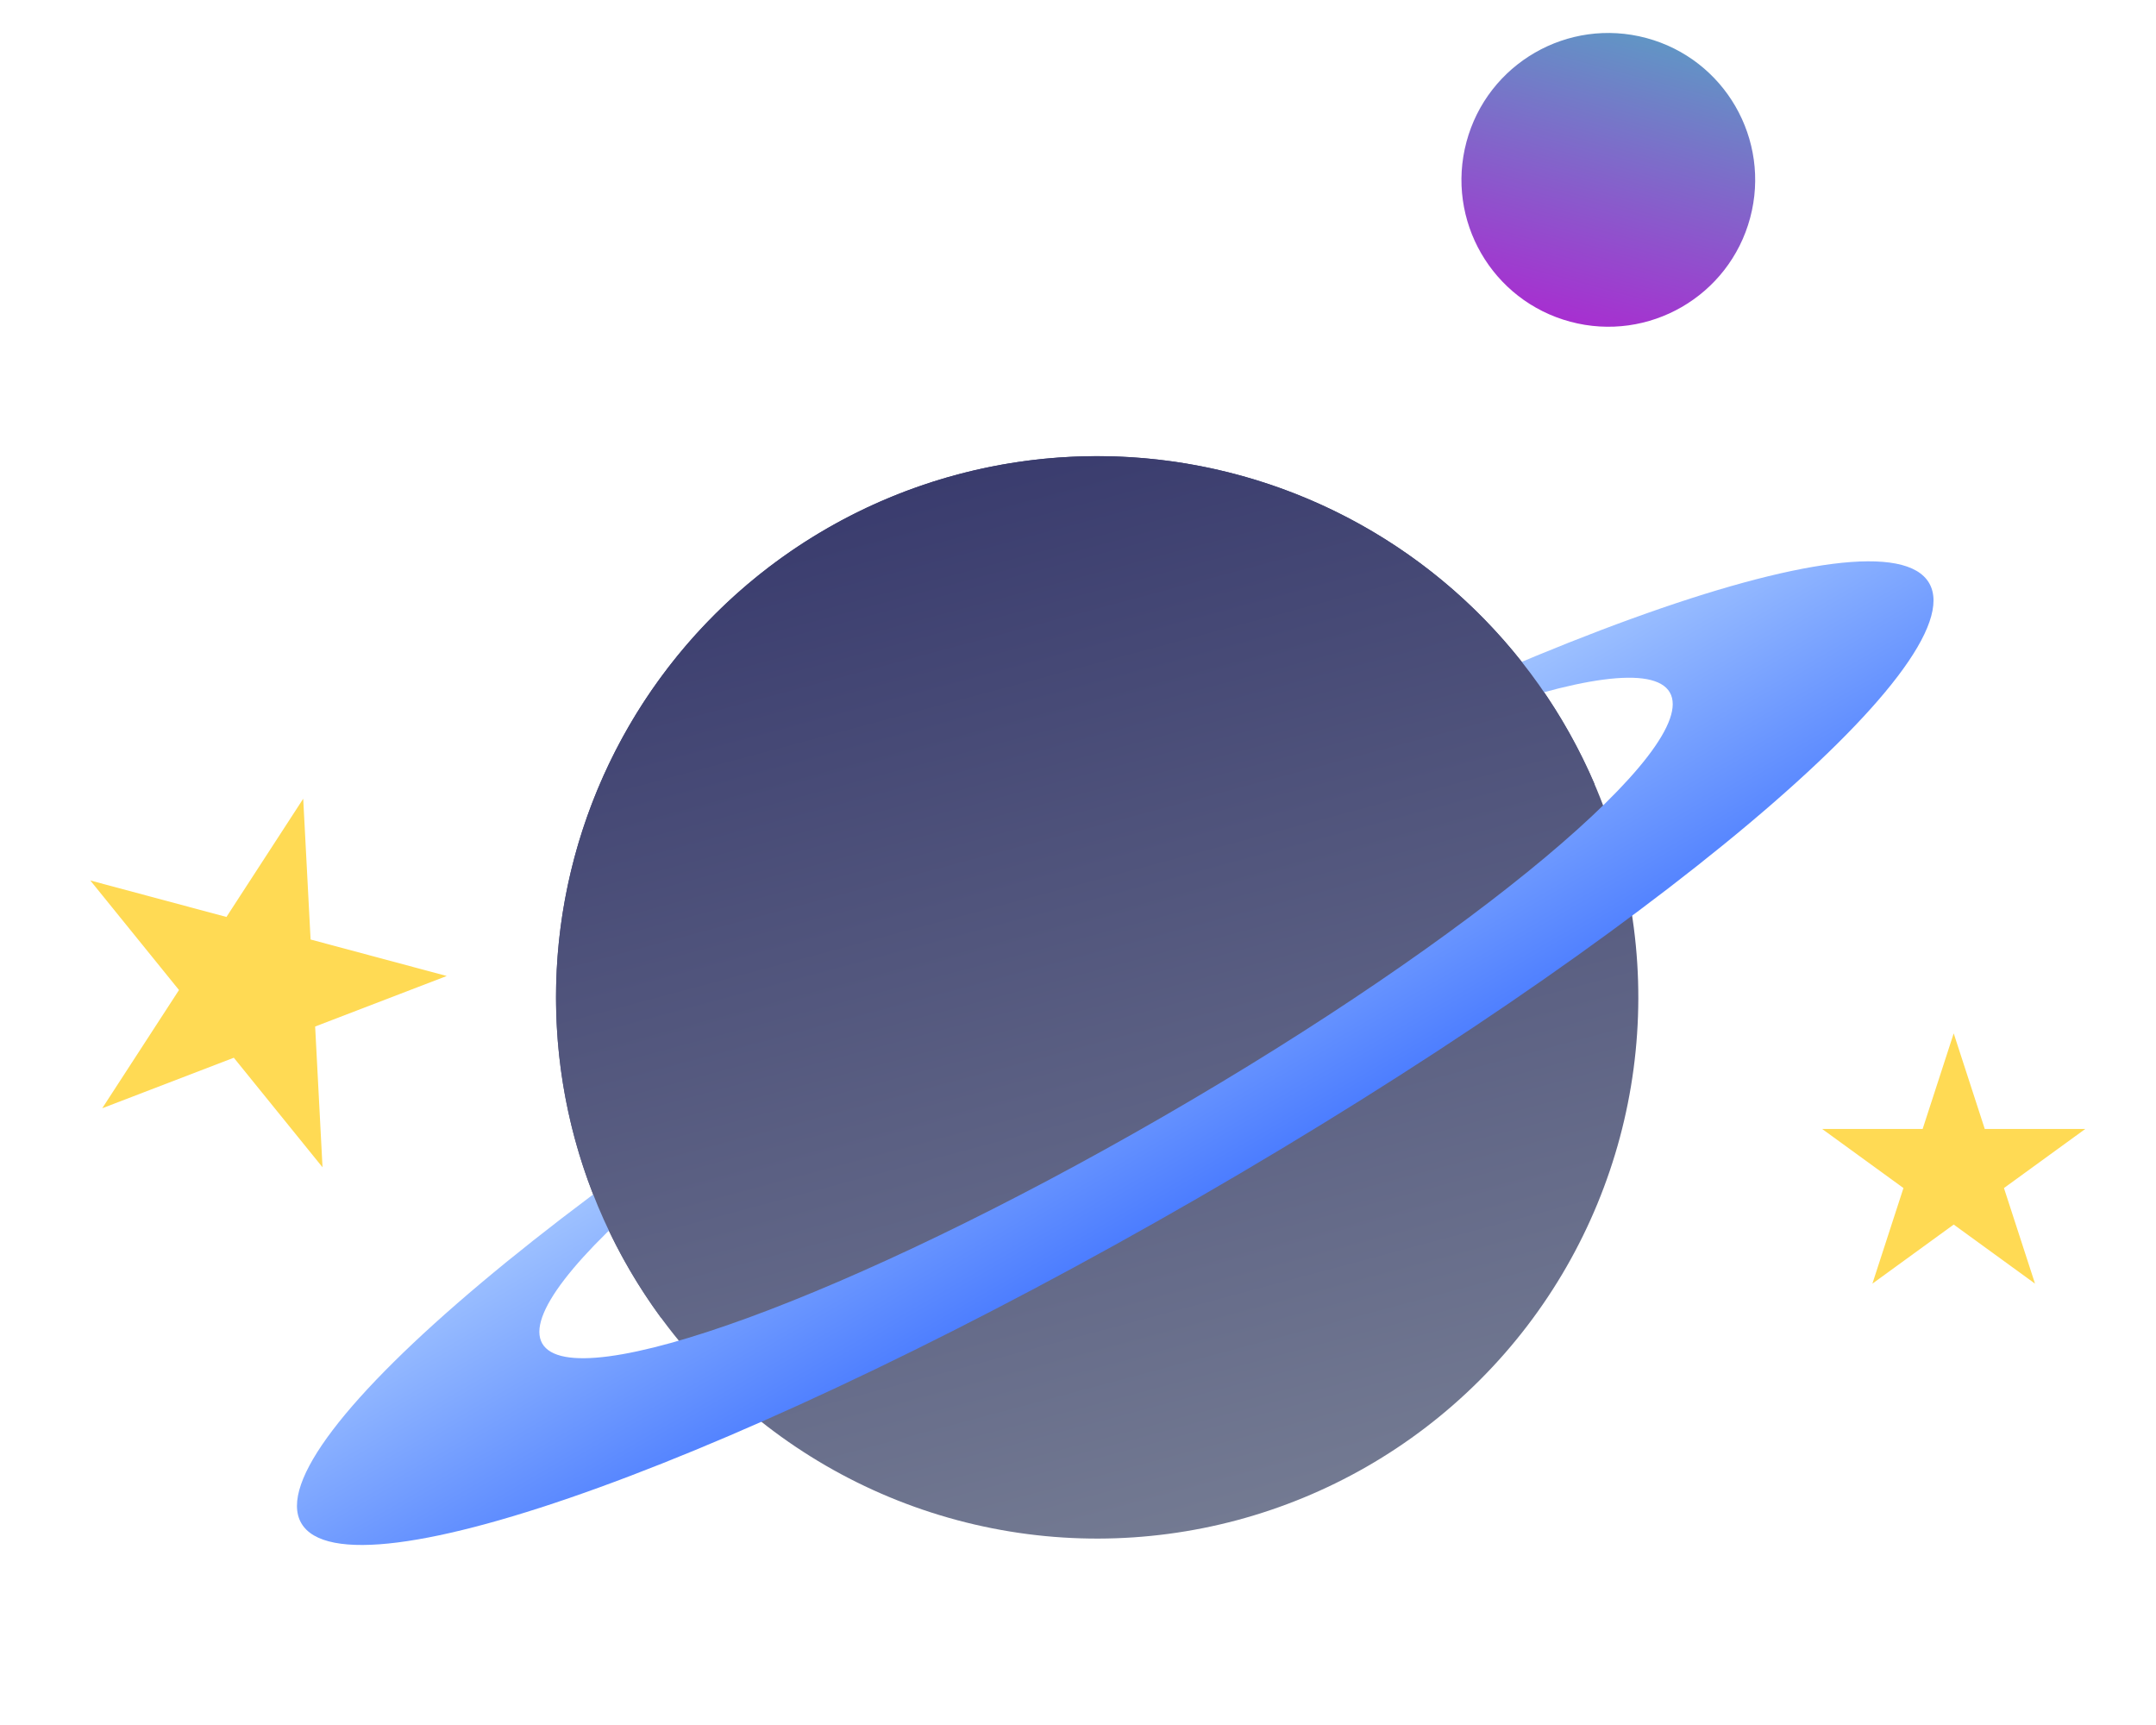 <svg width="140" height="112" viewBox="0 0 140 112" fill="none" xmlns="http://www.w3.org/2000/svg">
<g clip-path="url(#clip0_511_36911)">
<circle cx="71.245" cy="64.757" r="35.139" transform="rotate(-15 71.245 64.757)" fill="url(#paint0_linear_511_36911)"/>
<path fill-rule="evenodd" clip-rule="evenodd" d="M77.834 77.759C107.025 60.906 128.264 43.044 125.272 37.863C122.281 32.682 96.192 42.144 67.002 58.997C37.811 75.85 16.572 93.713 19.564 98.894C22.555 104.075 48.644 94.613 77.834 77.759ZM75.52 72.501C95.739 60.828 110.473 48.497 108.43 44.959C106.387 41.42 88.341 48.015 68.122 59.688C47.904 71.362 33.169 83.693 35.212 87.231C37.255 90.769 55.301 84.175 75.52 72.501Z" fill="url(#paint1_linear_511_36911)"/>
<path d="M103.547 50.924C101.597 46.371 98.706 42.281 95.065 38.923C91.423 35.566 87.112 33.016 82.416 31.441C77.719 29.866 72.743 29.302 67.813 29.786C62.884 30.27 58.112 31.791 53.811 34.248C49.51 36.706 45.778 40.045 42.858 44.047C39.939 48.048 37.898 52.622 36.871 57.468C35.843 62.313 35.852 67.322 36.896 72.164C37.94 77.006 39.996 81.573 42.929 85.564L71.245 64.757L103.547 50.924Z" fill="url(#paint2_linear_511_36911)"/>
<ellipse cx="104.436" cy="11.678" rx="9.535" ry="9.535" transform="rotate(15 104.436 11.678)" fill="url(#paint3_linear_511_36911)"/>
<path d="M19.689 51.86L20.168 61L29.009 63.369L20.464 66.649L20.943 75.789L15.183 68.676L6.639 71.956L11.623 64.28L5.864 57.167L14.704 59.536L19.689 51.86Z" fill="#FFDA54"/>
<path d="M126.864 67.094L128.881 73.301L135.408 73.301L130.127 77.137L132.144 83.344L126.864 79.508L121.584 83.344L123.601 77.137L118.321 73.301L124.847 73.301L126.864 67.094Z" fill="#FFDA54"/>
</g>
<defs>
<linearGradient id="paint0_linear_511_36911" x1="71.245" y1="29.618" x2="71.245" y2="99.896" gradientUnits="userSpaceOnUse">
<stop stop-color="#3A3C6E"/>
<stop offset="1" stop-color="#737A92"/>
</linearGradient>
<linearGradient id="paint1_linear_511_36911" x1="67.002" y1="58.997" x2="77.834" y2="77.759" gradientUnits="userSpaceOnUse">
<stop stop-color="#A6C8FF"/>
<stop offset="1" stop-color="#4C7DFF"/>
</linearGradient>
<linearGradient id="paint2_linear_511_36911" x1="62.151" y1="30.816" x2="80.34" y2="98.699" gradientUnits="userSpaceOnUse">
<stop stop-color="#3A3C6E"/>
<stop offset="1" stop-color="#737A92"/>
</linearGradient>
<linearGradient id="paint3_linear_511_36911" x1="104.436" y1="2.143" x2="104.436" y2="21.214" gradientUnits="userSpaceOnUse">
<stop stop-color="#6195C5"/>
<stop offset="1" stop-color="#A72FD0"/>
</linearGradient>
<clipPath id="clip0_511_36911">
<rect width="140" height="112" fill="white"/>
</clipPath>
</defs>
</svg>
